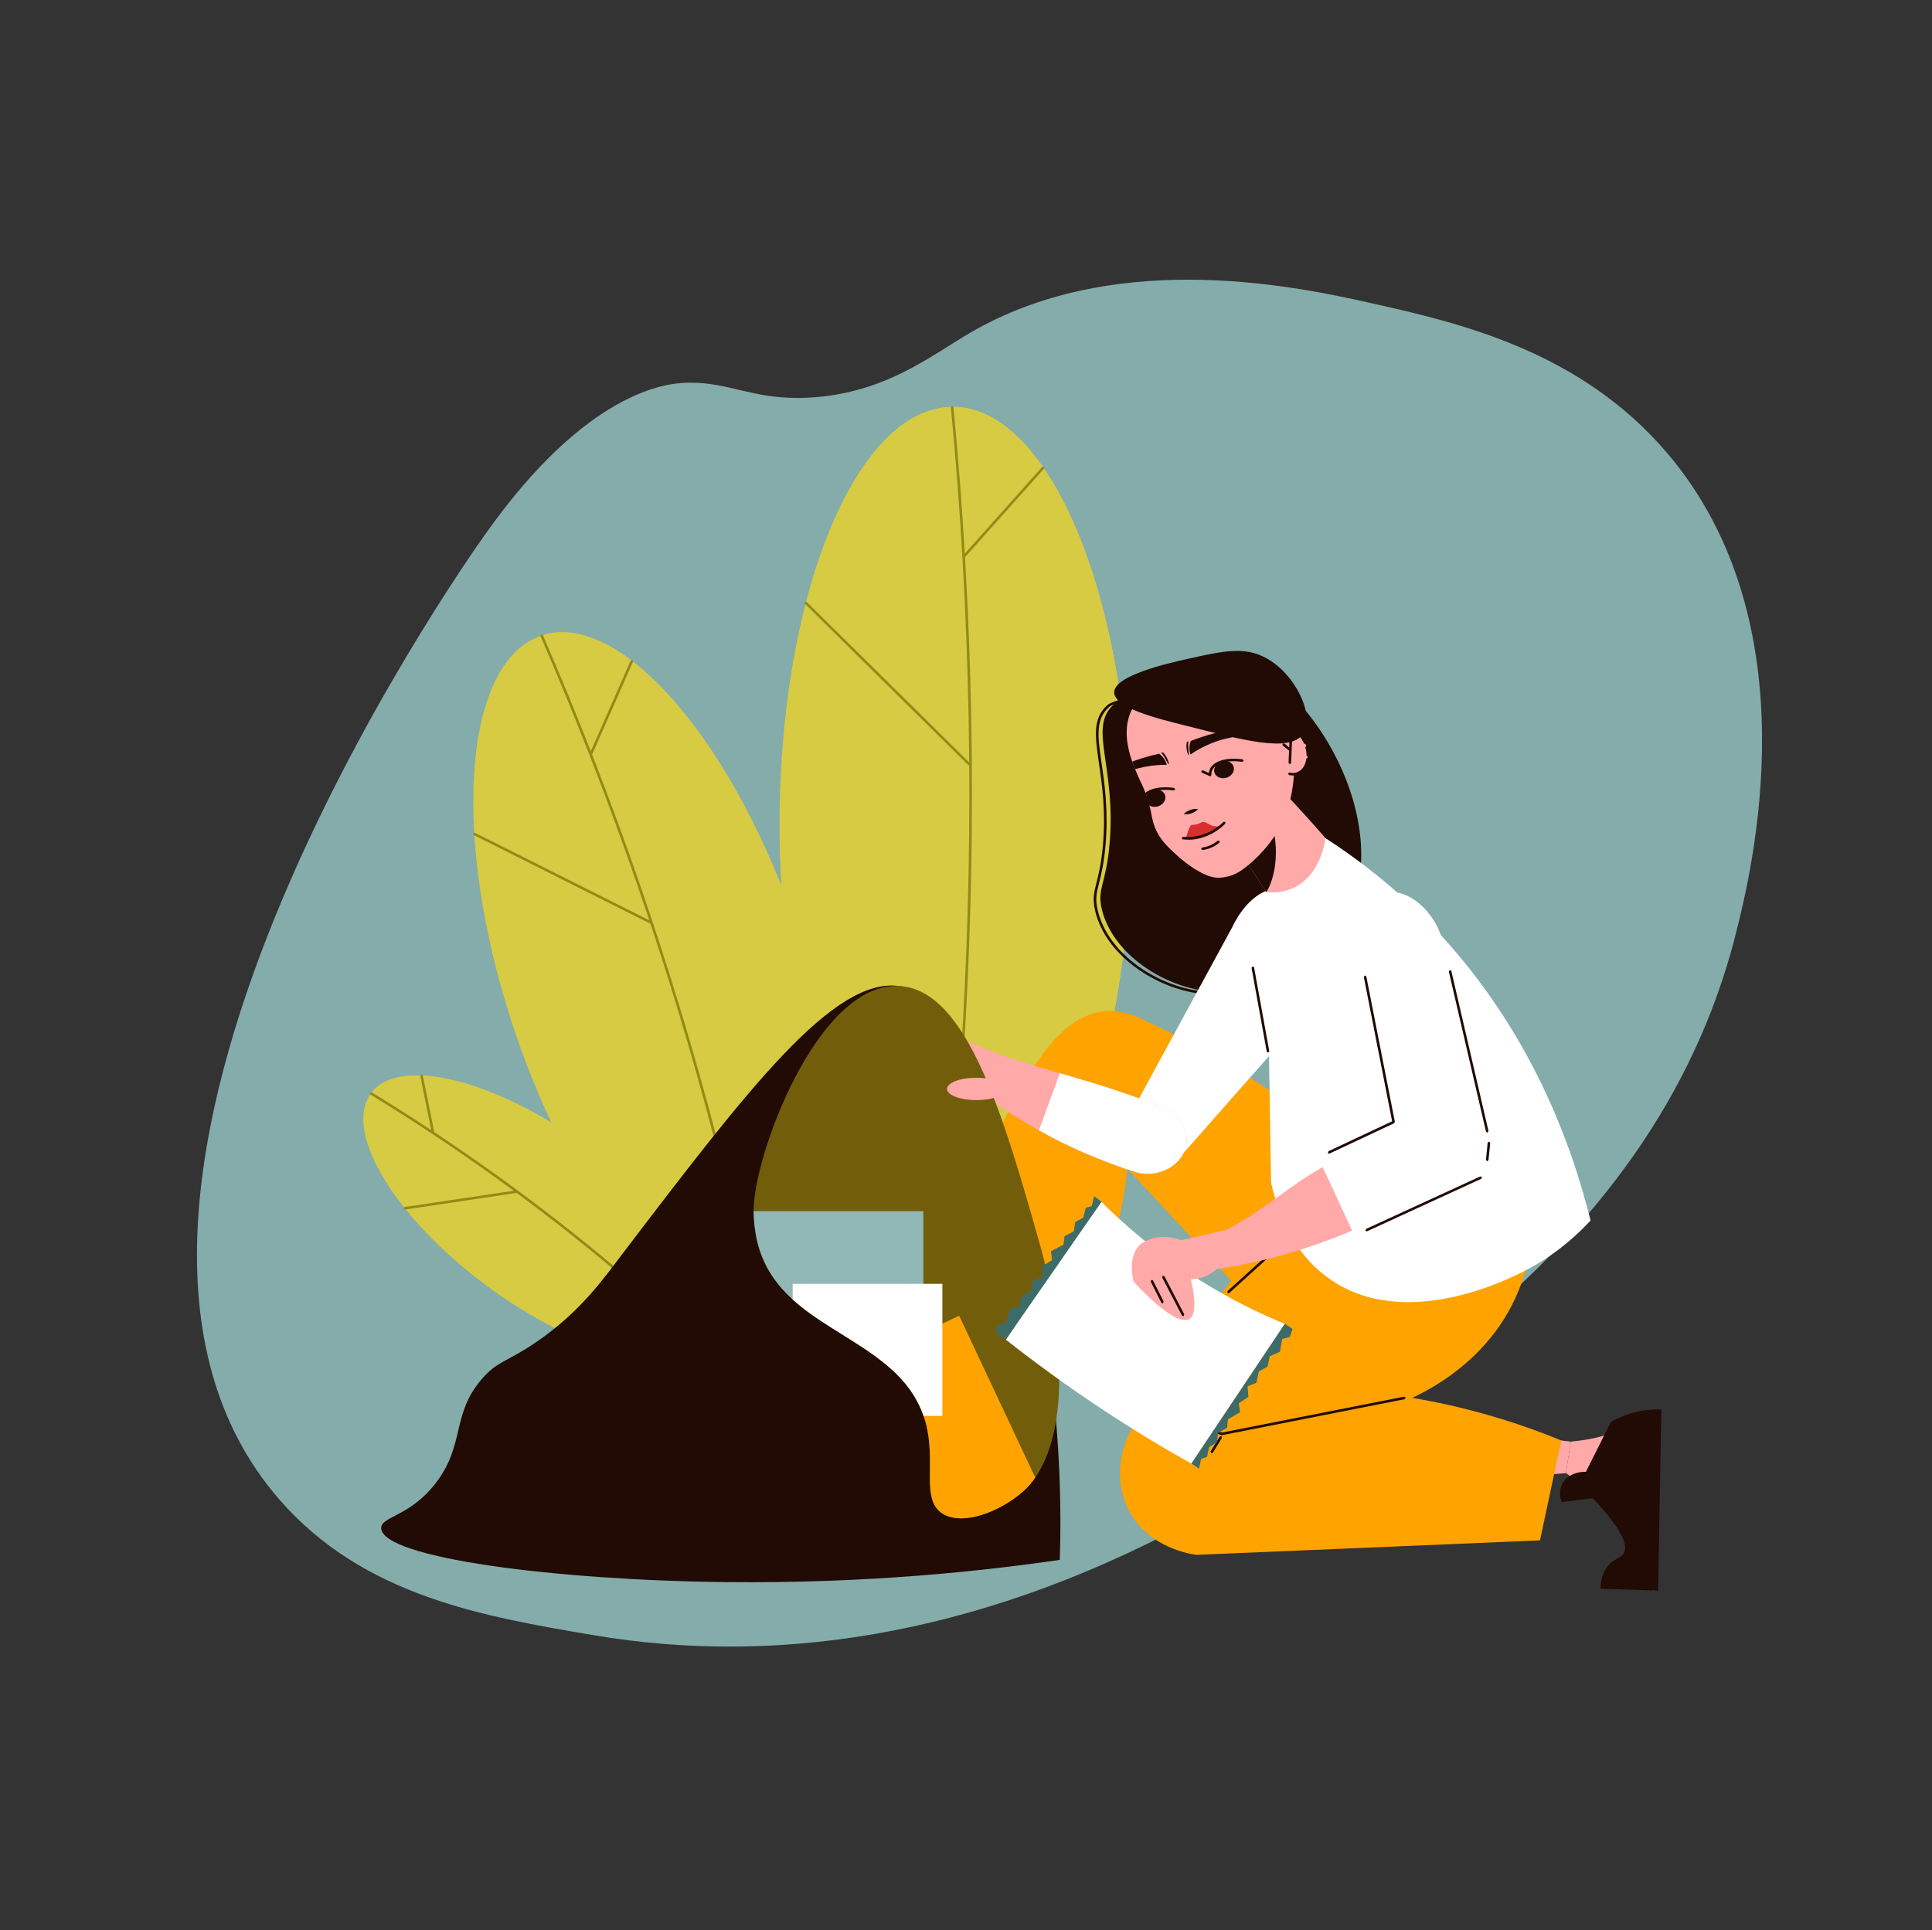 <?xml version="1.0" encoding="UTF-8" standalone="no"?>
<svg
   xmlns:dc="http://purl.org/dc/elements/1.1/"
   xmlns:cc="http://creativecommons.org/ns#"
   xmlns:rdf="http://www.w3.org/1999/02/22-rdf-syntax-ns#"
   xmlns:svg="http://www.w3.org/2000/svg"
   xmlns="http://www.w3.org/2000/svg"
   xmlns:sodipodi="http://sodipodi.sourceforge.net/DTD/sodipodi-0.dtd"
   xmlns:inkscape="http://www.inkscape.org/namespaces/inkscape"
   sodipodi:docname="s-6.svg"
   inkscape:version="1.0 (4035a4fb49, 2020-05-01)"
   id="svg8"
   version="1.1"
   viewBox="0 0 66.331 66.283"
   height="250.52"
   width="250.701">
  <rect x="0" y="0" width="66.331" height="66.283" fill="#333333" stroke="none"/>
  <defs
     id="defs2">
    <clipPath
       clipPathUnits="userSpaceOnUse"
       id="clipPath4907">
      <path
         d="m 2925.99,2420.51 c -218.48,0 -410.66,50.32 -456.69,113.92 -64.9,89.66 -64.3,170.57 -64.3,170.57 0.28,38.29 10.52,46.46 7.5,82.5 -6.26,74.66 -55.83,106.73 -80,157.5 -37.06,77.85 1.09,167.16 37.59,252.61 113.58,265.93 377.88,389.11 407.41,402.39 119.58,53.75 238.68,73.29 340.67,73.29 101.17,0 185.5,-19.22 236.83,-43.29 76.41,-35.84 127.5,-90 127.5,-90 0,0 40.03,-42.44 69.17,-101.66 206.11,-419.01 97.77,-676.76 97.77,-676.76 -107.17,-254.98 -437.77,-341.07 -723.45,-341.07"
         id="path4905" />
    </clipPath>
  </defs>
  <sodipodi:namedview
     inkscape:window-maximized="1"
     inkscape:window-y="-9"
     inkscape:window-x="-9"
     inkscape:window-height="991"
     inkscape:window-width="1920"
     units="px"
     showgrid="false"
     inkscape:document-rotation="0"
     inkscape:current-layer="layer1"
     inkscape:document-units="mm"
     inkscape:cy="360.44432"
     inkscape:cx="513.80125"
     inkscape:zoom="0.67583333"
     inkscape:pageshadow="2"
     inkscape:pageopacity="0.0"
     borderopacity="1.0"
     bordercolor="#666666"
     pagecolor="#ffffff"
     id="base" />
  <g
     id="layer1"
     inkscape:groupmode="layer"
     inkscape:label="Layer 1">
    <g
       transform="translate(-249.38,-135.065)"
       id="g4414">
      <path
         d="m 274.427,191.61 c -1.51,0 -3.068,-0.121 -4.668,-0.392 -3.784,-0.641 -7.904,-1.339 -10.791,-4.662 -8.983,-10.341 6.258,-31.988 7.041,-33.101 3.521,-5.002 6.28,-5.223 6.915,-5.245 0.059,-0.002 0.116,-0.003 0.173,-0.003 0.648,0 1.168,0.131 1.725,0.262 0.556,0.131 1.148,0.262 1.936,0.262 0.184,0 0.378,-0.007 0.585,-0.023 2.489,-0.191 4.004,-1.434 5.354,-2.22 2.393,-1.393 5.057,-1.818 7.469,-1.818 2.634,0 4.966,0.507 6.313,0.81 2.945,0.663 7.147,1.609 10.159,5.166 4.985,5.886 2.864,14.379 2.351,16.431 -2.196,8.789 -8.915,13.627 -13.077,16.628 -2.802,2.021 -10.96,7.905 -21.486,7.905"
         style="fill:#84acab;fill-opacity:1;fill-rule:nonzero;stroke:none;stroke-width:0.035"
         id="path4097" />
      <path
         d="m 275.819,180.565 c -0.121,0.035 -0.242,0.07 -0.372,0.084 -2.679,0.4 -6.369,-4.058 -8.44,-10.307 -2.143,-6.458 -1.74,-12.43 0.885,-13.422 0.028,-0.014 0.05,-0.023 0.083,-0.032 2.7,-0.896 6.647,3.682 8.818,10.217 2.165,6.54 1.726,12.564 -0.973,13.459"
         style="fill:#d6cb43;fill-opacity:1;fill-rule:nonzero;stroke:none;stroke-width:0.035"
         id="path4099" />
      <path
         d="m 275.819,180.565 c -0.121,0.035 -0.242,0.07 -0.372,0.084 -0.562,-2.091 -1.184,-6.289 -3.558,-13.355 -1.686,-5.005 -3.163,-8.228 -3.997,-10.374 0.028,-0.014 0.05,-0.023 0.083,-0.032 2.7,-0.896 6.647,3.682 8.818,10.217 2.165,6.54 1.726,12.564 -0.973,13.459"
         style="fill:#d6cb43;fill-opacity:1;fill-rule:nonzero;stroke:none;stroke-width:0.035"
         id="path4101" />
      <path
         d="m 271.696,166.774 -0.019,-0.005 -6.034,-3.029 -0.02,-0.059 0.059,-0.019 6.034,3.029 0.02,0.059 -0.04,0.024"
         style="fill:#938a16;fill-opacity:1;fill-rule:nonzero;stroke:none;stroke-width:0.035"
         id="path4103" />
      <path
         d="m 269.659,161.023 -0.018,-0.004 -0.022,-0.058 1.417,-3.218 0.058,-0.022 0.023,0.058 -1.417,3.218 -0.04,0.026"
         style="fill:#938a16;fill-opacity:1;fill-rule:nonzero;stroke:none;stroke-width:0.035"
         id="path4105" />
      <path
         d="m 275.447,180.693 -0.043,-0.036 c -0.442,-2.184 -0.951,-4.383 -1.514,-6.535 -1.531,-5.847 -3.534,-11.64 -5.955,-17.217 l 0.023,-0.058 0.058,0.023 c 2.423,5.581 4.428,11.378 5.96,17.23 0.564,2.153 1.073,4.353 1.515,6.54 l -0.035,0.051 -0.008,0.001"
         style="fill:#938a16;fill-opacity:1;fill-rule:nonzero;stroke:none;stroke-width:0.035"
         id="path4107" />
      <path
         d="m 282.245,178.161 c -0.147,-0.004 -0.294,-0.008 -0.443,-0.041 -3.12,-0.521 -5.611,-6.804 -5.658,-14.491 -0.053,-7.946 2.548,-14.434 5.822,-14.589 0.036,-0.006 0.064,-0.008 0.104,-0.006 3.322,-0.021 6.055,6.487 6.11,14.528 0.047,8.045 -2.613,14.578 -5.934,14.598"
         style="fill:#d6cb43;fill-opacity:1;fill-rule:nonzero;stroke:none;stroke-width:0.035"
         id="path4109" />
      <path
         d="m 282.245,178.161 c -0.147,-0.004 -0.294,-0.008 -0.443,-0.041 0.129,-2.525 0.953,-7.412 0.863,-16.117 -0.068,-6.167 -0.547,-10.279 -0.699,-12.963 0.036,-0.006 0.064,-0.008 0.104,-0.006 3.322,-0.021 6.055,6.487 6.11,14.528 0.047,8.045 -2.613,14.578 -5.934,14.598"
         style="fill:#d6cb43;fill-opacity:1;fill-rule:nonzero;stroke:none;stroke-width:0.035"
         id="path4111" />
      <path
         d="m 282.655,161.352 -0.031,-0.013 -5.61,-5.541 -3.5e-4,-0.062 0.062,-3.5e-4 5.61,5.541 3.5e-4,0.062 -0.031,0.013"
         style="fill:#938a16;fill-opacity:1;fill-rule:nonzero;stroke:none;stroke-width:0.035"
         id="path4113" />
      <path
         d="m 282.465,154.23 -0.029,-0.011 -0.004,-0.062 2.735,-3.064 0.062,-0.004 0.003,0.062 -2.735,3.064 -0.032,0.015"
         style="fill:#938a16;fill-opacity:1;fill-rule:nonzero;stroke:none;stroke-width:0.035"
         id="path4115" />
      <path
         d="m 281.801,178.165 -0.044,-0.049 c 0.297,-2.581 0.524,-5.207 0.674,-7.805 0.408,-7.049 0.271,-14.206 -0.406,-21.272 l 0.04,-0.048 0.048,0.04 c 0.678,7.071 0.815,14.232 0.407,21.285 -0.151,2.6 -0.377,5.227 -0.675,7.811 l -0.044,0.039"
         style="fill:#938a16;fill-opacity:1;fill-rule:nonzero;stroke:none;stroke-width:0.035"
         id="path4117" />
      <path
         d="m 273.581,181.101 c -0.045,0.056 -0.09,0.113 -0.146,0.162 -1.121,1.07 -4.315,0.2 -7.341,-2.04 -3.129,-2.314 -4.907,-5.239 -4.006,-6.567 l 0.028,-0.043 c 0.968,-1.308 4.321,-0.467 7.488,1.874 3.167,2.345 4.945,5.306 3.977,6.614"
         style="fill:#d6cb43;fill-opacity:1;fill-rule:nonzero;stroke:none;stroke-width:0.035"
         id="path4119" />
      <path
         d="m 273.581,181.101 c -0.045,0.056 -0.09,0.113 -0.146,0.162 -0.951,-0.792 -2.625,-2.551 -6.062,-5.073 -2.437,-1.785 -4.189,-2.806 -5.285,-3.534 l 0.028,-0.043 c 0.968,-1.308 4.321,-0.467 7.488,1.874 3.167,2.345 4.945,5.306 3.977,6.614"
         style="fill:#d6cb43;fill-opacity:1;fill-rule:nonzero;stroke:none;stroke-width:0.035"
         id="path4121" />
      <path
         d="m 263.277,176.603 -0.044,-0.037 0.037,-0.051 3.82,-0.57 0.05,0.037 -0.037,0.05 -3.819,0.571 -0.007,2.8e-4"
         style="fill:#938a16;fill-opacity:1;fill-rule:nonzero;stroke:none;stroke-width:0.035"
         id="path4123" />
      <path
         d="m 264.25,174.015 -0.043,-0.035 -0.398,-1.972 0.034,-0.052 0.052,0.035 0.398,1.972 -0.035,0.051 -0.008,0.001"
         style="fill:#938a16;fill-opacity:1;fill-rule:nonzero;stroke:none;stroke-width:0.035"
         id="path4125" />
      <path
         d="m 273.435,181.306 -0.03,-0.012 c -0.927,-0.876 -1.889,-1.737 -2.86,-2.556 -2.642,-2.23 -5.485,-4.278 -8.453,-6.088 l -0.015,-0.061 0.06,-0.015 c 2.971,1.812 5.819,3.863 8.464,6.096 0.972,0.821 1.935,1.682 2.863,2.559 l 0.002,0.062 -0.032,0.014"
         style="fill:#938a16;fill-opacity:1;fill-rule:nonzero;stroke:none;stroke-width:0.035"
         id="path4127" />
      <path
         d="m 295.531,166.723 c -0.905,1.552 -3.001,2.706 -5.013,2.331 -1.434,-0.267 -2.957,-1.335 -3.305,-2.749 -0.181,-0.736 0.136,-0.833 0.261,-2.25 0.233,-2.635 -0.718,-3.972 0.104,-4.76 0.157,-0.151 0.181,-0.091 0.994,-0.419 1.77,-0.713 2.122,-1.272 2.616,-1.256 2.877,0.097 6.32,5.709 4.342,9.103"
         style="fill:#210b04;fill-opacity:1;fill-rule:nonzero;stroke:none;stroke-width:0.035"
         id="path4129" />
      <path
         d="m 290.983,157.714 c -0.217,0 -0.418,0.123 -0.745,0.323 -0.363,0.222 -0.912,0.558 -1.833,0.93 -0.337,0.136 -0.538,0.205 -0.671,0.25 -0.185,0.064 -0.224,0.077 -0.309,0.159 -0.439,0.421 -0.353,1.009 -0.225,1.899 0.107,0.735 0.239,1.65 0.134,2.834 -0.056,0.632 -0.151,1.009 -0.221,1.284 -0.087,0.345 -0.14,0.552 -0.042,0.951 0.357,1.45 1.916,2.464 3.271,2.716 2.123,0.396 4.142,-0.895 4.967,-2.309 0.908,-1.558 0.748,-3.758 -0.428,-5.886 -1.033,-1.869 -2.555,-3.106 -3.878,-3.15 z m 0.142,11.507 c -0.264,0 -0.531,-0.024 -0.8,-0.074 -1.383,-0.258 -2.975,-1.296 -3.34,-2.782 -0.103,-0.421 -0.049,-0.636 0.042,-0.994 0.069,-0.272 0.163,-0.645 0.219,-1.27 0.103,-1.174 -0.028,-2.083 -0.134,-2.814 -0.133,-0.917 -0.22,-1.523 0.251,-1.974 0.1,-0.096 0.151,-0.113 0.342,-0.179 0.132,-0.045 0.332,-0.114 0.666,-0.249 0.914,-0.368 1.438,-0.689 1.82,-0.923 0.34,-0.208 0.549,-0.336 0.79,-0.336 l 0.024,3.5e-4 c 1.353,0.045 2.904,1.3 3.952,3.196 1.191,2.155 1.35,4.388 0.427,5.973 -0.736,1.262 -2.405,2.426 -4.259,2.426"
         style="fill:#210b04;fill-opacity:1;fill-rule:nonzero;stroke:none;stroke-width:0.035"
         id="path4131" />
      <path
         d="m 292.932,180.43 c -1.616,-1.748 -3.233,-3.495 -4.848,-5.242 -0.047,0.575 -0.145,1.187 -0.314,1.824 -0.957,3.604 -3.627,5.794 -5.022,6.766 -0.847,-0.647 -1.694,-1.293 -2.541,-1.94 1.405,-3.777 2.783,-6.658 3.832,-8.662 0.789,-1.507 1.791,-3.279 3.312,-3.387 0.542,-0.038 1.007,0.145 1.327,0.318 1.335,0.614 2.866,1.433 4.473,2.531 1.353,0.924 2.496,1.864 3.444,2.736 -1.221,1.686 -2.441,3.371 -3.661,5.057"
         style="fill:#ffa300;fill-opacity:1;fill-rule:nonzero;stroke:none;stroke-width:0.035"
         id="path4133" />
      <path
         d="m 287.95,173.774 c 0.557,0.445 1.113,0.89 1.669,1.336 1.533,-1.741 2.787,-3.167 4.093,-4.64 0.576,-0.651 1.177,-1.325 1.212,-2.296 0.04,-1.117 -0.667,-2.591 -1.658,-2.597 -0.625,-0.004 -1.227,0.576 -1.586,1.341 -1.244,2.286 -2.486,4.571 -3.73,6.856"
         style="fill:#ffffff;fill-opacity:1;fill-rule:nonzero;stroke:none;stroke-width:0.035"
         id="path4135" />
      <path
         d="m 290.104,174.399 c -0.109,0.611 -0.829,1.105 -1.632,0.946 -0.586,-0.176 -1.189,-0.402 -1.816,-0.67 -0.569,-0.243 -1.105,-0.51 -1.607,-0.795 -1.808,-0.996 -3.214,-2.168 -4.277,-3.223 0.126,-0.234 0.251,-0.477 0.376,-0.712 0.176,0.126 0.519,0.36 0.971,0.611 1.256,0.687 2.251,0.954 3.649,1.365 0.636,0.184 1.364,0.393 2.243,0.695 0.344,0.117 0.879,0.309 1.54,0.561 0.41,0.302 0.636,0.779 0.553,1.222"
         style="fill:#ffa9a9;fill-opacity:1;fill-rule:nonzero;stroke:none;stroke-width:0.035"
         id="path4137" />
      <path
         d="m 288.289,184.798 c -0.564,0.615 -0.512,1.588 0.01,2.182 0.395,0.451 1.029,0.647 1.655,0.519 0.2,-0.22 0.407,-0.444 0.623,-0.669 0.181,-0.19 0.362,-0.373 0.54,-0.551 0.015,-0.105 0.117,-0.927 -0.456,-1.491 -0.602,-0.593 -1.732,-0.687 -2.372,0.011"
         style="fill:#ffa9a9;fill-opacity:1;fill-rule:nonzero;stroke:none;stroke-width:0.035"
         id="path4139" />
      <path
         d="m 288.658,184.507 c 0.725,0.624 1.449,1.249 2.173,1.874 1.923,-0.674 4.35,-1.775 6.823,-3.619 1.081,-0.806 2.005,-1.63 2.787,-2.414 -1.725,-1.192 -3.451,-2.383 -5.175,-3.575 -1.452,0.892 -3.554,2.473 -5.229,5.07 -0.604,0.937 -1.049,1.845 -1.379,2.665"
         style="fill:#ffa9a9;fill-opacity:1;fill-rule:nonzero;stroke:none;stroke-width:0.035"
         id="path4141" />
      <path
         d="m 303.142,185.653 c 0.056,-0.36 0.112,-0.721 0.168,-1.081 -0.633,-0.073 -1.635,-0.202 -2.858,-0.415 -3.779,-0.657 -4.996,-1.305 -6.945,-1.016 -0.81,0.12 -2,0.441 -3.377,1.395 -0.113,1.001 -0.226,2.003 -0.339,3.005 2.387,-0.501 4.951,-0.949 7.681,-1.306 1.967,-0.258 3.86,-0.447 5.671,-0.581"
         style="fill:#ffa9a9;fill-opacity:1;fill-rule:nonzero;stroke:none;stroke-width:0.035"
         id="path4143" />
      <path
         d="m 306.159,189.691 0.142,-5.665 c -0.253,-0.065 -0.631,-0.12 -1.042,0.007 -0.155,0.048 -0.259,0.104 -0.315,0.134 -0.29,0.15 -0.778,0.325 -1.634,0.404 -0.056,0.36 -0.112,0.721 -0.168,1.081 2.055,1.422 2.454,2.207 2.411,2.665 -0.011,0.123 -0.086,0.571 0.161,0.964 0.131,0.208 0.311,0.334 0.445,0.408"
         style="fill:#ffa9a9;fill-opacity:1;fill-rule:nonzero;stroke:none;stroke-width:0.035"
         id="path4145" />
      <path
         d="m 276.007,185.305 h 5.666 c 0.058,-0.254 0.104,-0.635 -0.033,-1.042 -0.052,-0.153 -0.111,-0.256 -0.142,-0.311 -0.158,-0.286 -0.345,-0.77 -0.445,-1.623 -0.362,-0.047 -0.723,-0.094 -1.085,-0.141 -1.369,2.09 -2.145,2.509 -2.603,2.478 -0.124,-0.009 -0.574,-0.072 -0.96,0.185 -0.205,0.137 -0.326,0.319 -0.397,0.454"
         style="fill:#ffa9a9;fill-opacity:1;fill-rule:nonzero;stroke:none;stroke-width:0.035"
         id="path4147" />
      <path
         d="m 301.446,178.55 c -0.15,0.418 -0.435,1.071 -1.004,1.799 -1.867,-0.954 -3.725,-1.9 -5.591,-2.854 -0.661,-3.926 -1.323,-7.86 -1.992,-11.794 -0.444,-0.686 -0.904,-1.373 -1.356,-2.059 -0.176,-0.268 -0.343,-0.527 -0.519,-0.796 0.611,-0.41 1.222,-0.82 1.833,-1.23 0.527,0.527 1.381,1.415 2.352,2.561 2.871,3.407 7.985,9.467 6.278,14.372"
         style="fill:#ffa9a9;fill-opacity:1;fill-rule:nonzero;stroke:none;stroke-width:0.035"
         id="path4149" />
      <path
         d="m 293.185,164.329 c 0,0.552 -0.126,1.046 -0.326,1.373 -0.444,-0.686 -0.904,-1.373 -1.356,-2.059 0.134,-0.636 0.444,-1.08 0.803,-1.08 0.486,0 0.879,0.787 0.879,1.766"
         style="fill:#210b04;fill-opacity:1;fill-rule:nonzero;stroke:none;stroke-width:0.035"
         id="path4151" />
      <path
         d="m 289.025,163.463 c 0.171,0.439 0.452,0.693 0.812,1.019 0.064,0.058 0.835,0.744 1.392,0.726 0.196,-0.007 0.379,-0.063 0.379,-0.063 0.123,-0.038 0.235,-0.092 0.342,-0.158 0.128,-0.078 1.101,-0.762 1.552,-1.897 0.559,-1.408 0.491,-3.942 -1.152,-4.84 -1.014,-0.554 -2.161,-0.23 -2.606,-0.076 -0.048,0.019 -0.102,0.041 -0.161,0.068 0,0 -0.228,0.104 -0.425,0.231 -0.717,0.459 -0.965,1.059 -0.965,1.059 -0.24,0.579 -0.109,1.208 0.059,1.688 0.032,0.092 0.066,0.18 0.099,0.26 0.037,0.091 0.073,0.173 0.103,0.243 0.092,0.211 0.173,0.34 0.284,0.656 0.2,0.563 0.153,0.738 0.288,1.084"
         style="fill:#ffa9a9;fill-opacity:1;fill-rule:nonzero;stroke:none;stroke-width:0.035"
         id="path4153" />
      <path
         d="m 294.219,160.657 c 0.15,0.425 0.018,0.859 -0.296,0.97 -0.314,0.111 -0.69,-0.144 -0.84,-0.569 -0.15,-0.425 -0.018,-0.86 0.296,-0.97 0.314,-0.111 0.689,0.144 0.84,0.569"
         style="fill:#ffa9a9;fill-opacity:1;fill-rule:nonzero;stroke:none;stroke-width:0.035"
         id="path4155" />
      <path
         d="m 293.771,161.697 c -0.045,0 -0.093,-0.006 -0.14,-0.018 l -0.032,-0.054 0.054,-0.032 c 0.09,0.024 0.176,0.021 0.256,-0.008 0.173,-0.061 0.294,-0.237 0.322,-0.47 l 0.049,-0.038 0.038,0.049 c -0.033,0.267 -0.175,0.469 -0.38,0.542 -0.054,0.019 -0.11,0.029 -0.167,0.029"
         style="fill:#210b04;fill-opacity:1;fill-rule:nonzero;stroke:none;stroke-width:0.035"
         id="path4157" />
      <path
         d="m 294.281,161.055 -0.044,-0.044 c 0,-0.093 -0.013,-0.186 -0.041,-0.279 l 0.03,-0.055 0.055,0.03 c 0.029,0.101 0.044,0.202 0.044,0.303 l -0.044,0.044"
         style="fill:#210b04;fill-opacity:1;fill-rule:nonzero;stroke:none;stroke-width:0.035"
         id="path4159" />
      <path
         d="m 294.186,160.619 -0.04,-0.026 c -0.16,-0.359 -0.484,-0.56 -0.752,-0.463 -0.06,0.021 -0.113,0.055 -0.159,0.101 l -0.062,3.6e-4 -3.5e-4,-0.062 c 0.055,-0.056 0.12,-0.097 0.192,-0.122 0.311,-0.11 0.683,0.108 0.862,0.51 l -0.022,0.058 -0.018,0.004"
         style="fill:#210b04;fill-opacity:1;fill-rule:nonzero;stroke:none;stroke-width:0.035"
         id="path4161" />
      <path
         d="m 293.663,161.312 -0.044,-0.046 0.035,-0.805 0.046,-0.042 0.042,0.046 -0.035,0.805 -0.044,0.042"
         style="fill:#210b04;fill-opacity:1;fill-rule:nonzero;stroke:none;stroke-width:0.035"
         id="path4163" />
      <path
         d="m 293.659,160.848 -0.028,-0.01 -0.215,-0.174 -0.006,-0.062 0.062,-0.007 0.215,0.174 0.006,0.062 -0.034,0.016"
         style="fill:#210b04;fill-opacity:1;fill-rule:nonzero;stroke:none;stroke-width:0.035"
         id="path4165" />
      <path
         d="m 291.084,161.619 c 0.062,0.149 0.256,0.213 0.433,0.144 0.177,-0.069 0.27,-0.245 0.208,-0.393 -0.062,-0.149 -0.256,-0.213 -0.433,-0.145 -0.177,0.069 -0.27,0.245 -0.208,0.394"
         style="fill:#210b04;fill-opacity:1;fill-rule:nonzero;stroke:none;stroke-width:0.035"
         id="path4167" />
      <path
         d="m 290.924,161.721 -0.018,-0.004 -0.264,-0.12 -0.022,-0.058 0.058,-0.022 0.206,0.093 c 0.005,-0.047 0.017,-0.092 0.036,-0.134 0.129,-0.281 0.569,-0.411 1.123,-0.335 l 0.038,0.05 -0.05,0.037 c -0.506,-0.072 -0.919,0.044 -1.03,0.285 -0.022,0.049 -0.033,0.102 -0.031,0.163 l -0.02,0.038 -0.024,0.007"
         style="fill:#210b04;fill-opacity:1;fill-rule:nonzero;stroke:none;stroke-width:0.035"
         id="path4169" />
      <path
         d="m 288.734,162.602 c 0.062,0.149 0.256,0.213 0.432,0.144 0.177,-0.068 0.27,-0.245 0.208,-0.393 -0.062,-0.149 -0.256,-0.213 -0.433,-0.144 -0.177,0.069 -0.27,0.245 -0.208,0.393"
         style="fill:#210b04;fill-opacity:1;fill-rule:nonzero;stroke:none;stroke-width:0.035"
         id="path4171" />
      <path
         d="m 288.574,162.704 -0.018,-0.004 -0.265,-0.12 -0.022,-0.059 0.059,-0.022 0.205,0.093 c 0.005,-0.047 0.018,-0.092 0.036,-0.134 0.129,-0.28 0.569,-0.412 1.123,-0.335 l 0.037,0.05 -0.05,0.037 c -0.504,-0.071 -0.919,0.043 -1.03,0.285 -0.022,0.048 -0.033,0.103 -0.031,0.162 l -0.02,0.038 -0.024,0.007"
         style="fill:#210b04;fill-opacity:1;fill-rule:nonzero;stroke:none;stroke-width:0.035"
         id="path4173" />
      <path
         d="m 291.853,160.358 c -0.229,0.031 -0.542,0.094 -0.891,0.235 -0.3,0.121 -0.536,0.262 -0.708,0.382 -0.015,-0.041 -0.027,-0.088 -0.034,-0.144 -0.015,-0.134 0.013,-0.247 0.04,-0.32 0.239,-0.093 0.443,-0.159 0.593,-0.204 0.364,-0.108 0.476,-0.11 0.55,-0.105 0.207,0.014 0.361,0.097 0.45,0.156"
         style="fill:#210b04;fill-opacity:1;fill-rule:nonzero;stroke:none;stroke-width:0.035"
         id="path4175" />
      <path
         d="m 290.124,160.555 c -0.008,0.045 -0.015,0.111 -0.009,0.189 0.011,0.136 0.058,0.256 0.072,0.253 0.016,-0.004 3.5e-4,-0.164 -0.004,-0.212 -0.007,-0.07 -0.016,-0.13 -0.005,-0.219 l 0.008,-0.051 -0.063,0.04"
         style="fill:#210b04;fill-opacity:1;fill-rule:nonzero;stroke:none;stroke-width:0.035"
         id="path4177" />
      <path
         d="m 288.251,161.22 c 0.032,0.092 0.066,0.18 0.099,0.26 0.091,-0.027 0.187,-0.052 0.29,-0.073 0.316,-0.066 0.591,-0.079 0.8,-0.077 -0.011,-0.041 -0.027,-0.088 -0.052,-0.138 -0.061,-0.12 -0.149,-0.198 -0.211,-0.244 -0.251,0.055 -0.456,0.114 -0.606,0.161 -0.144,0.045 -0.246,0.082 -0.32,0.112"
         style="fill:#210b04;fill-opacity:1;fill-rule:nonzero;stroke:none;stroke-width:0.035"
         id="path4179" />
      <path
         d="m 289.315,160.909 c 0.031,0.034 0.074,0.084 0.112,0.152 0.067,0.119 0.094,0.245 0.08,0.25 -0.015,0.006 -0.091,-0.136 -0.114,-0.178 -0.033,-0.062 -0.059,-0.117 -0.117,-0.185 l -0.036,-0.038 0.075,-10e-4"
         style="fill:#210b04;fill-opacity:1;fill-rule:nonzero;stroke:none;stroke-width:0.035"
         id="path4181" />
      <path
         d="m 290.515,162.85 c -0.099,-0.018 -0.184,0.001 -0.268,0.028 -0.081,0.031 -0.16,0.07 -0.225,0.146 0.099,0.018 0.184,-7e-4 0.267,-0.028 0.082,-0.031 0.16,-0.07 0.226,-0.146"
         style="fill:#210b04;fill-opacity:1;fill-rule:nonzero;stroke:none;stroke-width:0.035"
         id="path4183" />
      <path
         d="m 290.094,163.853 c 0.047,0.096 0.376,0.049 0.624,-0.04 0.317,-0.113 0.588,-0.325 0.566,-0.371 -0.008,-0.016 -0.044,0.003 -0.126,0.002 -0.264,-7.1e-4 -0.385,-0.202 -0.514,-0.144 -0.023,0.011 -0.083,0.045 -0.15,0.064 l -0.058,0.013 c -0.109,0.021 -0.121,0.004 -0.159,0.025 -0.069,0.054 -0.122,0.251 -0.122,0.251 -0.042,0.159 -0.078,0.167 -0.062,0.2"
         style="fill:#d82e2e;fill-opacity:1;fill-rule:nonzero;stroke:none;stroke-width:0.035"
         id="path4185" />
      <path
         d="m 290.659,164.256 -0.044,-0.038 0.038,-0.049 c 0.06,-0.007 0.12,-0.02 0.177,-0.038 0.131,-0.041 0.253,-0.108 0.362,-0.199 l 0.062,0.006 -0.006,0.062 c -0.118,0.099 -0.249,0.171 -0.392,0.215 -0.062,0.02 -0.127,0.034 -0.192,0.042 l -0.006,3.5e-4"
         style="fill:#210b04;fill-opacity:1;fill-rule:nonzero;stroke:none;stroke-width:0.035"
         id="path4187" />
      <path
         d="m 290.129,163.897 c -0.047,0 -0.094,-0.002 -0.141,-0.005 l -0.041,-0.048 0.044,-0.041 c 0.276,0.021 0.553,-0.022 0.804,-0.123 0.22,-0.088 0.425,-0.224 0.592,-0.393 l 0.062,-3.5e-4 3.5e-4,0.062 c -0.176,0.177 -0.391,0.32 -0.622,0.413 -0.22,0.089 -0.46,0.135 -0.7,0.135"
         style="fill:#210b04;fill-opacity:1;fill-rule:nonzero;stroke:none;stroke-width:0.035"
         id="path4189" />
      <path
         d="m 296.949,183.435 c -2.885,0.37 -5.77,0.74 -8.656,1.11 0.774,-1.624 1.851,-3.526 3.354,-5.497 0.984,-1.292 1.979,-2.387 2.908,-3.303 2.458,0.038 4.917,0.077 7.375,0.116 0.103,0.719 0.182,2.022 -0.383,3.453 -1.176,2.978 -4.136,3.974 -4.597,4.121"
         style="fill:#ffa300;fill-opacity:1;fill-rule:nonzero;stroke:none;stroke-width:0.035"
         id="path4191" />
      <path
         d="m 302.253,187.963 c -3.932,0.165 -7.865,0.331 -11.797,0.497 -0.129,-0.015 -1.652,-0.219 -2.328,-1.543 -0.591,-1.157 -0.282,-2.672 0.806,-3.641 2.226,-0.467 5.594,-0.86 9.526,-0.1 1.749,0.338 3.265,0.838 4.523,1.356 -0.243,1.143 -0.486,2.287 -0.73,3.43"
         style="fill:#ffa300;fill-opacity:1;fill-rule:nonzero;stroke:none;stroke-width:0.035"
         id="path4193" />
      <path
         d="m 303.988,176.977 c -0.391,0.425 -1.057,1.063 -2.023,1.604 -0.448,0.252 -4.288,2.331 -6.995,0.362 -1.265,-0.92 -1.755,-2.34 -1.951,-3.275 -0.054,-3.322 -0.108,-6.644 -0.161,-9.967 0.216,0.023 0.546,0.022 0.894,-0.129 0.98,-0.43 1.125,-1.649 1.133,-1.725 0.967,0.623 1.99,1.395 3,2.353 3.918,3.718 5.456,8.163 6.103,10.777"
         style="fill:#ffffff;fill-opacity:1;fill-rule:nonzero;stroke:none;stroke-width:0.035"
         id="path4195" />
      <path
         d="m 291.319,184.352 -0.043,-0.035 0.035,-0.052 6.278,-1.238 0.052,0.035 -0.035,0.052 -6.278,1.238 -0.009,6.7e-4"
         style="fill:#210b04;fill-opacity:1;fill-rule:nonzero;stroke:none;stroke-width:0.035"
         id="path4197" />
      <path
         d="m 291.319,184.352 -0.949,-0.353 -0.026,-0.057 0.057,-0.026 0.933,0.351 0.026,0.057 -0.041,0.029"
         style="fill:#210b04;fill-opacity:1;fill-rule:nonzero;stroke:none;stroke-width:0.035"
         id="path4199" />
      <path
         d="m 290.983,184.973 -0.023,-0.007 -0.015,-0.061 0.31,-0.505 0.06,-0.015 0.015,0.061 -0.309,0.506 -0.038,0.021"
         style="fill:#210b04;fill-opacity:1;fill-rule:nonzero;stroke:none;stroke-width:0.035"
         id="path4201" />
      <path
         d="m 291.554,179.48 -0.033,-0.015 0.003,-0.062 1.674,-1.517 0.062,0.003 -0.003,0.062 -1.674,1.517 -0.03,0.012"
         style="fill:#210b04;fill-opacity:1;fill-rule:nonzero;stroke:none;stroke-width:0.035"
         id="path4203" />
      <path
         d="m 281.998,185.504 h -7.272 c 0.132,-0.21 0.347,-0.502 0.68,-0.768 0.549,-0.439 1.065,-0.525 1.692,-0.732 0.473,-0.156 1.13,-0.42 1.883,-0.889 -0.041,-0.354 -0.082,-0.709 -0.122,-1.064 0.075,-0.03 0.301,-0.109 0.54,-0.017 0.306,0.116 0.509,0.46 0.489,0.854 0.567,0.292 1.133,0.584 1.7,0.876 0.122,0.213 0.271,0.532 0.353,0.942 0.063,0.313 0.069,0.588 0.057,0.798"
         style="fill:#210b04;fill-opacity:1;fill-rule:nonzero;stroke:none;stroke-width:0.035"
         id="path4205" />
      <path
         d="m 306.419,183.47 c -0.037,2.073 -0.075,4.146 -0.112,6.219 -0.659,-0.022 -1.317,-0.044 -1.975,-0.066 0.001,-0.205 0.036,-0.495 0.222,-0.745 0.218,-0.295 0.475,-0.297 0.575,-0.471 0.137,-0.238 0.023,-0.739 -1.064,-1.893 -0.354,0.045 -0.708,0.09 -1.062,0.134 -0.031,-0.075 -0.112,-0.3 -0.024,-0.54 0.113,-0.307 0.454,-0.514 0.849,-0.498 0.285,-0.57 0.571,-1.14 0.857,-1.71 0.212,-0.124 0.528,-0.277 0.937,-0.364 0.313,-0.067 0.587,-0.075 0.797,-0.066"
         style="fill:#210b04;fill-opacity:1;fill-rule:nonzero;stroke:none;stroke-width:0.035"
         id="path4207" />
      <path
         d="m 294.12,160.266 c -0.454,0.674 -2.151,0.189 -3.989,-0.271 -1.084,-0.271 -2.482,-0.621 -2.498,-1.149 -0.018,-0.589 1.922,-1.02 2.498,-1.149 1.229,-0.275 1.961,-0.439 2.704,-0.041 1.042,0.559 1.694,2.003 1.286,2.61"
         style="fill:#210b04;fill-opacity:1;fill-rule:nonzero;stroke:none;stroke-width:0.035"
         id="path4209" />
      <path
         d="m 285.766,188.632 c -2.661,0.388 -6.603,0.813 -11.405,0.764 -5.945,-0.06 -11.845,-0.835 -11.893,-1.846 -0.02,-0.417 0.977,-0.383 1.883,-1.569 1.006,-1.319 0.52,-2.336 1.569,-3.557 0.536,-0.624 0.852,-0.578 1.849,-1.256 1.552,-1.054 2.364,-2.235 2.999,-3.069 4.322,-5.673 7.231,-9.482 9.482,-9.172 3.477,0.477 5.072,10.742 5.423,15.385 0.129,1.713 0.129,3.186 0.092,4.321"
         style="fill:#210b04;fill-opacity:1;fill-rule:nonzero;stroke:none;stroke-width:0.035"
         id="path4211" />
      <path
         d="m 284.923,185.807 c -0.177,0.258 -0.427,0.485 -0.427,0.485 -0.795,0.695 -2.092,1.197 -2.779,0.737 -0.678,-0.469 -0.251,-1.574 -0.494,-2.838 -0.034,-0.176 -0.075,-0.343 -0.134,-0.502 -0.084,-0.242 -0.192,-0.469 -0.318,-0.678 -0.343,-0.569 -0.829,-1.004 -1.373,-1.398 -0.912,-0.661 -1.984,-1.18 -2.804,-1.925 -0.385,-0.352 -0.72,-0.753 -0.954,-1.247 -0.259,-0.536 -0.376,-1.138 -0.385,-1.783 -0.024,-1.855 2.193,-7.887 4.997,-7.734 2.359,0.128 3.609,4.551 4.893,9.098 0,0 1.495,5.293 -0.223,7.784"
         style="fill:#725e0a;fill-opacity:1;fill-rule:nonzero;stroke:none;stroke-width:0.035"
         id="path4213" />
      <path
         d="m 290.104,174.399 c -0.109,0.611 -0.829,1.105 -1.632,0.946 -0.586,-0.176 -1.189,-0.402 -1.816,-0.67 -0.569,-0.243 -1.105,-0.51 -1.607,-0.795 0.235,-0.645 0.477,-1.306 0.72,-1.959 0.636,0.184 1.364,0.393 2.243,0.695 0.344,0.117 0.879,0.309 1.54,0.561 0.41,0.302 0.636,0.779 0.553,1.222"
         style="fill:#ffffff;fill-opacity:1;fill-rule:nonzero;stroke:none;stroke-width:0.035"
         id="path4215" />
      <path
         d="m 297.769,175.487 c 0.653,-0.282 1.306,-0.563 1.959,-0.843 0.054,-1.492 -0.015,-3.247 -0.355,-5.181 -0.138,-0.787 -0.307,-1.524 -0.493,-2.208 -0.425,-1.222 -1.447,-1.725 -1.949,-1.502 -0.446,0.198 -0.712,1.069 -0.428,2.033 0.422,2.567 0.844,5.134 1.266,7.701"
         style="fill:#ffffff;fill-opacity:1;fill-rule:nonzero;stroke:none;stroke-width:0.035"
         id="path4217" />
      <path
         d="m 289.425,178.059 c 0.098,0.252 0.198,0.504 0.296,0.756 1.906,-0.154 4.338,-0.616 6.881,-1.858 0.611,-0.298 1.173,-0.615 1.69,-0.938 -0.314,-0.637 -0.628,-1.275 -0.942,-1.913 -0.647,0.172 -1.139,0.363 -1.426,0.482 -2.363,0.986 -3.085,2.262 -5.402,3.13 -0.486,0.183 -0.888,0.289 -1.097,0.34"
         style="fill:#ffa9a9;fill-opacity:1;fill-rule:nonzero;stroke:none;stroke-width:0.035"
         id="path4219" />
      <path
         d="m 293.493,180.527 -3.21,4.801 c -1.003,-0.563 -2.058,-1.201 -3.148,-1.924 -1.18,-0.785 -2.254,-1.571 -3.222,-2.335 1.07,-1.601 2.14,-3.201 3.21,-4.801 0.849,0.855 1.994,1.85 3.472,2.774 1.041,0.65 2.03,1.13 2.898,1.486"
         style="fill:#ffffff;fill-opacity:1;fill-rule:nonzero;stroke:none;stroke-width:0.035"
         id="path4221" />
      <path
         d="m 293.757,180.703 c -0.03,0.09 -0.06,0.18 -0.09,0.27 -0.088,0.024 -0.178,0.049 -0.267,0.073 -0.026,0.146 -0.051,0.293 -0.076,0.439 -0.116,0.052 -0.232,0.103 -0.349,0.155 -0.026,0.119 -0.051,0.239 -0.076,0.358 -0.1,0.054 -0.199,0.107 -0.298,0.161 -0.029,0.131 -0.057,0.261 -0.085,0.392 -0.101,0.04 -0.202,0.078 -0.303,0.118 0.01,0.122 0.018,0.244 0.028,0.366 -0.111,0.074 -0.221,0.147 -0.332,0.221 0.016,0.102 0.032,0.203 0.048,0.305 -0.14,0.081 -0.28,0.162 -0.42,0.244 -0.008,0.097 -0.017,0.193 -0.025,0.29 -0.105,0.059 -0.209,0.119 -0.314,0.178 -0.011,0.107 -0.023,0.213 -0.034,0.319 -0.09,0.056 -0.18,0.111 -0.27,0.166 -0.025,0.113 -0.049,0.227 -0.074,0.339 -0.067,0.021 -0.134,0.043 -0.201,0.065 -0.024,0.113 -0.048,0.227 -0.072,0.341 -0.088,-0.059 -0.176,-0.118 -0.264,-0.177 l 3.21,-4.801 0.264,0.176"
         style="fill:#3d6b68;fill-opacity:1;fill-rule:nonzero;stroke:none;stroke-width:0.035"
         id="path4223" />
      <path
         d="m 283.558,180.823 c 0.034,-0.089 0.067,-0.178 0.1,-0.266 0.09,-0.021 0.18,-0.042 0.27,-0.064 0.031,-0.145 0.061,-0.291 0.092,-0.436 0.118,-0.047 0.236,-0.095 0.354,-0.142 0.03,-0.118 0.06,-0.237 0.089,-0.355 0.101,-0.05 0.203,-0.1 0.304,-0.15 0.034,-0.129 0.067,-0.259 0.1,-0.389 0.103,-0.036 0.205,-0.071 0.308,-0.106 -0.005,-0.123 -0.01,-0.244 -0.014,-0.367 0.113,-0.07 0.226,-0.139 0.339,-0.208 -0.012,-0.102 -0.024,-0.204 -0.037,-0.306 0.143,-0.076 0.286,-0.152 0.429,-0.228 0.012,-0.096 0.024,-0.192 0.036,-0.288 0.107,-0.056 0.213,-0.111 0.32,-0.167 0.015,-0.106 0.031,-0.212 0.047,-0.318 0.092,-0.052 0.184,-0.104 0.276,-0.157 0.029,-0.112 0.057,-0.224 0.086,-0.336 0.068,-0.019 0.136,-0.038 0.204,-0.057 0.028,-0.113 0.056,-0.225 0.084,-0.338 0.086,0.062 0.171,0.124 0.257,0.187 -1.096,1.578 -2.193,3.157 -3.29,4.736 -0.118,-0.082 -0.236,-0.163 -0.354,-0.244"
         style="fill:#3d6b68;fill-opacity:1;fill-rule:nonzero;stroke:none;stroke-width:0.035"
         id="path4225" />
      <path
         d="m 292.914,171.214 -0.043,-0.036 -0.522,-2.877 0.036,-0.051 0.051,0.035 0.522,2.877 -0.036,0.051 -0.008,7.1e-4"
         style="fill:#210b04;fill-opacity:1;fill-rule:nonzero;stroke:none;stroke-width:0.035"
         id="path4227" />
      <path
         d="m 297.257,173.802 -0.043,-0.036 -1.011,-5.152 0.035,-0.052 0.052,0.035 1.011,5.152 -0.035,0.052 -0.009,6.7e-4"
         style="fill:#210b04;fill-opacity:1;fill-rule:nonzero;stroke:none;stroke-width:0.035"
         id="path4229" />
      <path
         d="m 300.441,173.96 -0.043,-0.034 -1.276,-5.498 0.033,-0.053 0.053,0.033 1.276,5.498 -0.033,0.053 -0.01,9.9e-4"
         style="fill:#210b04;fill-opacity:1;fill-rule:nonzero;stroke:none;stroke-width:0.035"
         id="path4231" />
      <path
         d="m 299.663,176.035 c -1.273,0.462 -2.546,0.924 -3.819,1.386 -0.418,-0.907 -0.837,-1.813 -1.256,-2.72 0.102,-0.11 1.299,-1.365 2.875,-1.071 0.653,0.121 1.114,0.46 1.363,0.68 0.279,0.575 0.558,1.15 0.837,1.725"
         style="fill:#ffffff;fill-opacity:1;fill-rule:nonzero;stroke:none;stroke-width:0.035"
         id="path4233" />
      <path
         d="m 290.264,178.999 c 0.1,0.416 0.242,1.181 -0.052,1.36 -0.484,0.296 -1.833,-1.195 -1.918,-1.291 -0.018,-0.076 -0.204,-0.887 0.244,-1.273 0.116,-0.1 0.243,-0.144 0.332,-0.175 0.462,-0.157 0.88,-0.034 1.064,0.035 0.508,-0.117 1.017,-0.233 1.525,-0.35 0.146,0.491 0.026,1.01 -0.317,1.342 -0.339,0.329 -0.766,0.348 -0.877,0.35"
         style="fill:#ffa9a9;fill-opacity:1;fill-rule:nonzero;stroke:none;stroke-width:0.035"
         id="path4235" />
      <path
         d="m 295.007,174.684 -0.04,-0.025 0.021,-0.059 2.218,-1.043 0.059,0.021 -0.021,0.059 -2.218,1.042 -0.019,0.004"
         style="fill:#210b04;fill-opacity:1;fill-rule:nonzero;stroke:none;stroke-width:0.035"
         id="path4237" />
      <path
         d="m 296.298,177.352 -0.04,-0.026 0.022,-0.058 3.924,-1.804 0.058,0.021 -0.022,0.058 -3.924,1.804 -0.018,0.004"
         style="fill:#210b04;fill-opacity:1;fill-rule:nonzero;stroke:none;stroke-width:0.035"
         id="path4239" />
      <path
         d="m 300.441,174.946 -0.044,-0.049 0.059,-0.591 0.048,-0.04 0.04,0.048 -0.059,0.591 -0.044,0.039"
         style="fill:#210b04;fill-opacity:1;fill-rule:nonzero;stroke:none;stroke-width:0.035"
         id="path4241" />
      <path
         d="m 289.998,180.264 -0.039,-0.024 -0.68,-1.308 0.019,-0.06 0.06,0.019 0.68,1.308 -0.019,0.06 -0.021,0.005"
         style="fill:#210b04;fill-opacity:1;fill-rule:nonzero;stroke:none;stroke-width:0.035"
         id="path4243" />
      <path
         d="m 289.292,179.826 -0.039,-0.024 -0.366,-0.726 0.019,-0.059 0.059,0.019 0.366,0.726 -0.019,0.059 -0.02,0.005"
         style="fill:#210b04;fill-opacity:1;fill-rule:nonzero;stroke:none;stroke-width:0.035"
         id="path4245" />
      <path
         d="m 281.081,176.658 v 6.353 h -0.31 c -1.197,-1.975 -4.101,-2.41 -5.131,-4.57 -0.259,-0.536 -0.376,-1.138 -0.385,-1.783 h 5.826"
         style="fill:#91b7b6;fill-opacity:1;fill-rule:nonzero;stroke:none;stroke-width:0.035"
         id="path4247" />
      <path
         d="m 284.923,185.807 c -0.117,0.176 -0.259,0.343 -0.427,0.485 -0.795,0.695 -2.092,1.197 -2.779,0.737 -0.678,-0.469 -0.251,-1.574 -0.494,-2.838 -0.084,-0.452 -0.243,-0.837 -0.452,-1.18 -0.343,-0.569 -0.829,-1.004 -1.373,-1.398 l 2.913,-1.365 2.611,5.558"
         style="fill:#ffa300;fill-opacity:1;fill-rule:nonzero;stroke:none;stroke-width:0.035"
         id="path4249" />
      <path
         d="m 281.734,179.153 v 4.536 h -0.645 c -0.084,-0.242 -0.192,-0.469 -0.318,-0.678 -0.343,-0.569 -0.829,-1.004 -1.373,-1.398 -0.912,-0.661 -1.984,-1.18 -2.804,-1.925 v -0.535 h 5.139"
         style="fill:#ffffff;fill-opacity:1;fill-rule:nonzero;stroke:none;stroke-width:0.035"
         id="path4251" />
      <path
         d="m 283.913,172.46 c 0,0.212 -0.452,0.384 -1.009,0.384 -0.557,0 -1.01,-0.171 -1.01,-0.384 0,-0.212 0.452,-0.384 1.01,-0.384 0.557,0 1.009,0.172 1.009,0.384"
         style="fill:#ffa9a9;fill-opacity:1;fill-rule:nonzero;stroke:none;stroke-width:0.035"
         id="path4253" />
    </g>
  </g>
</svg>
